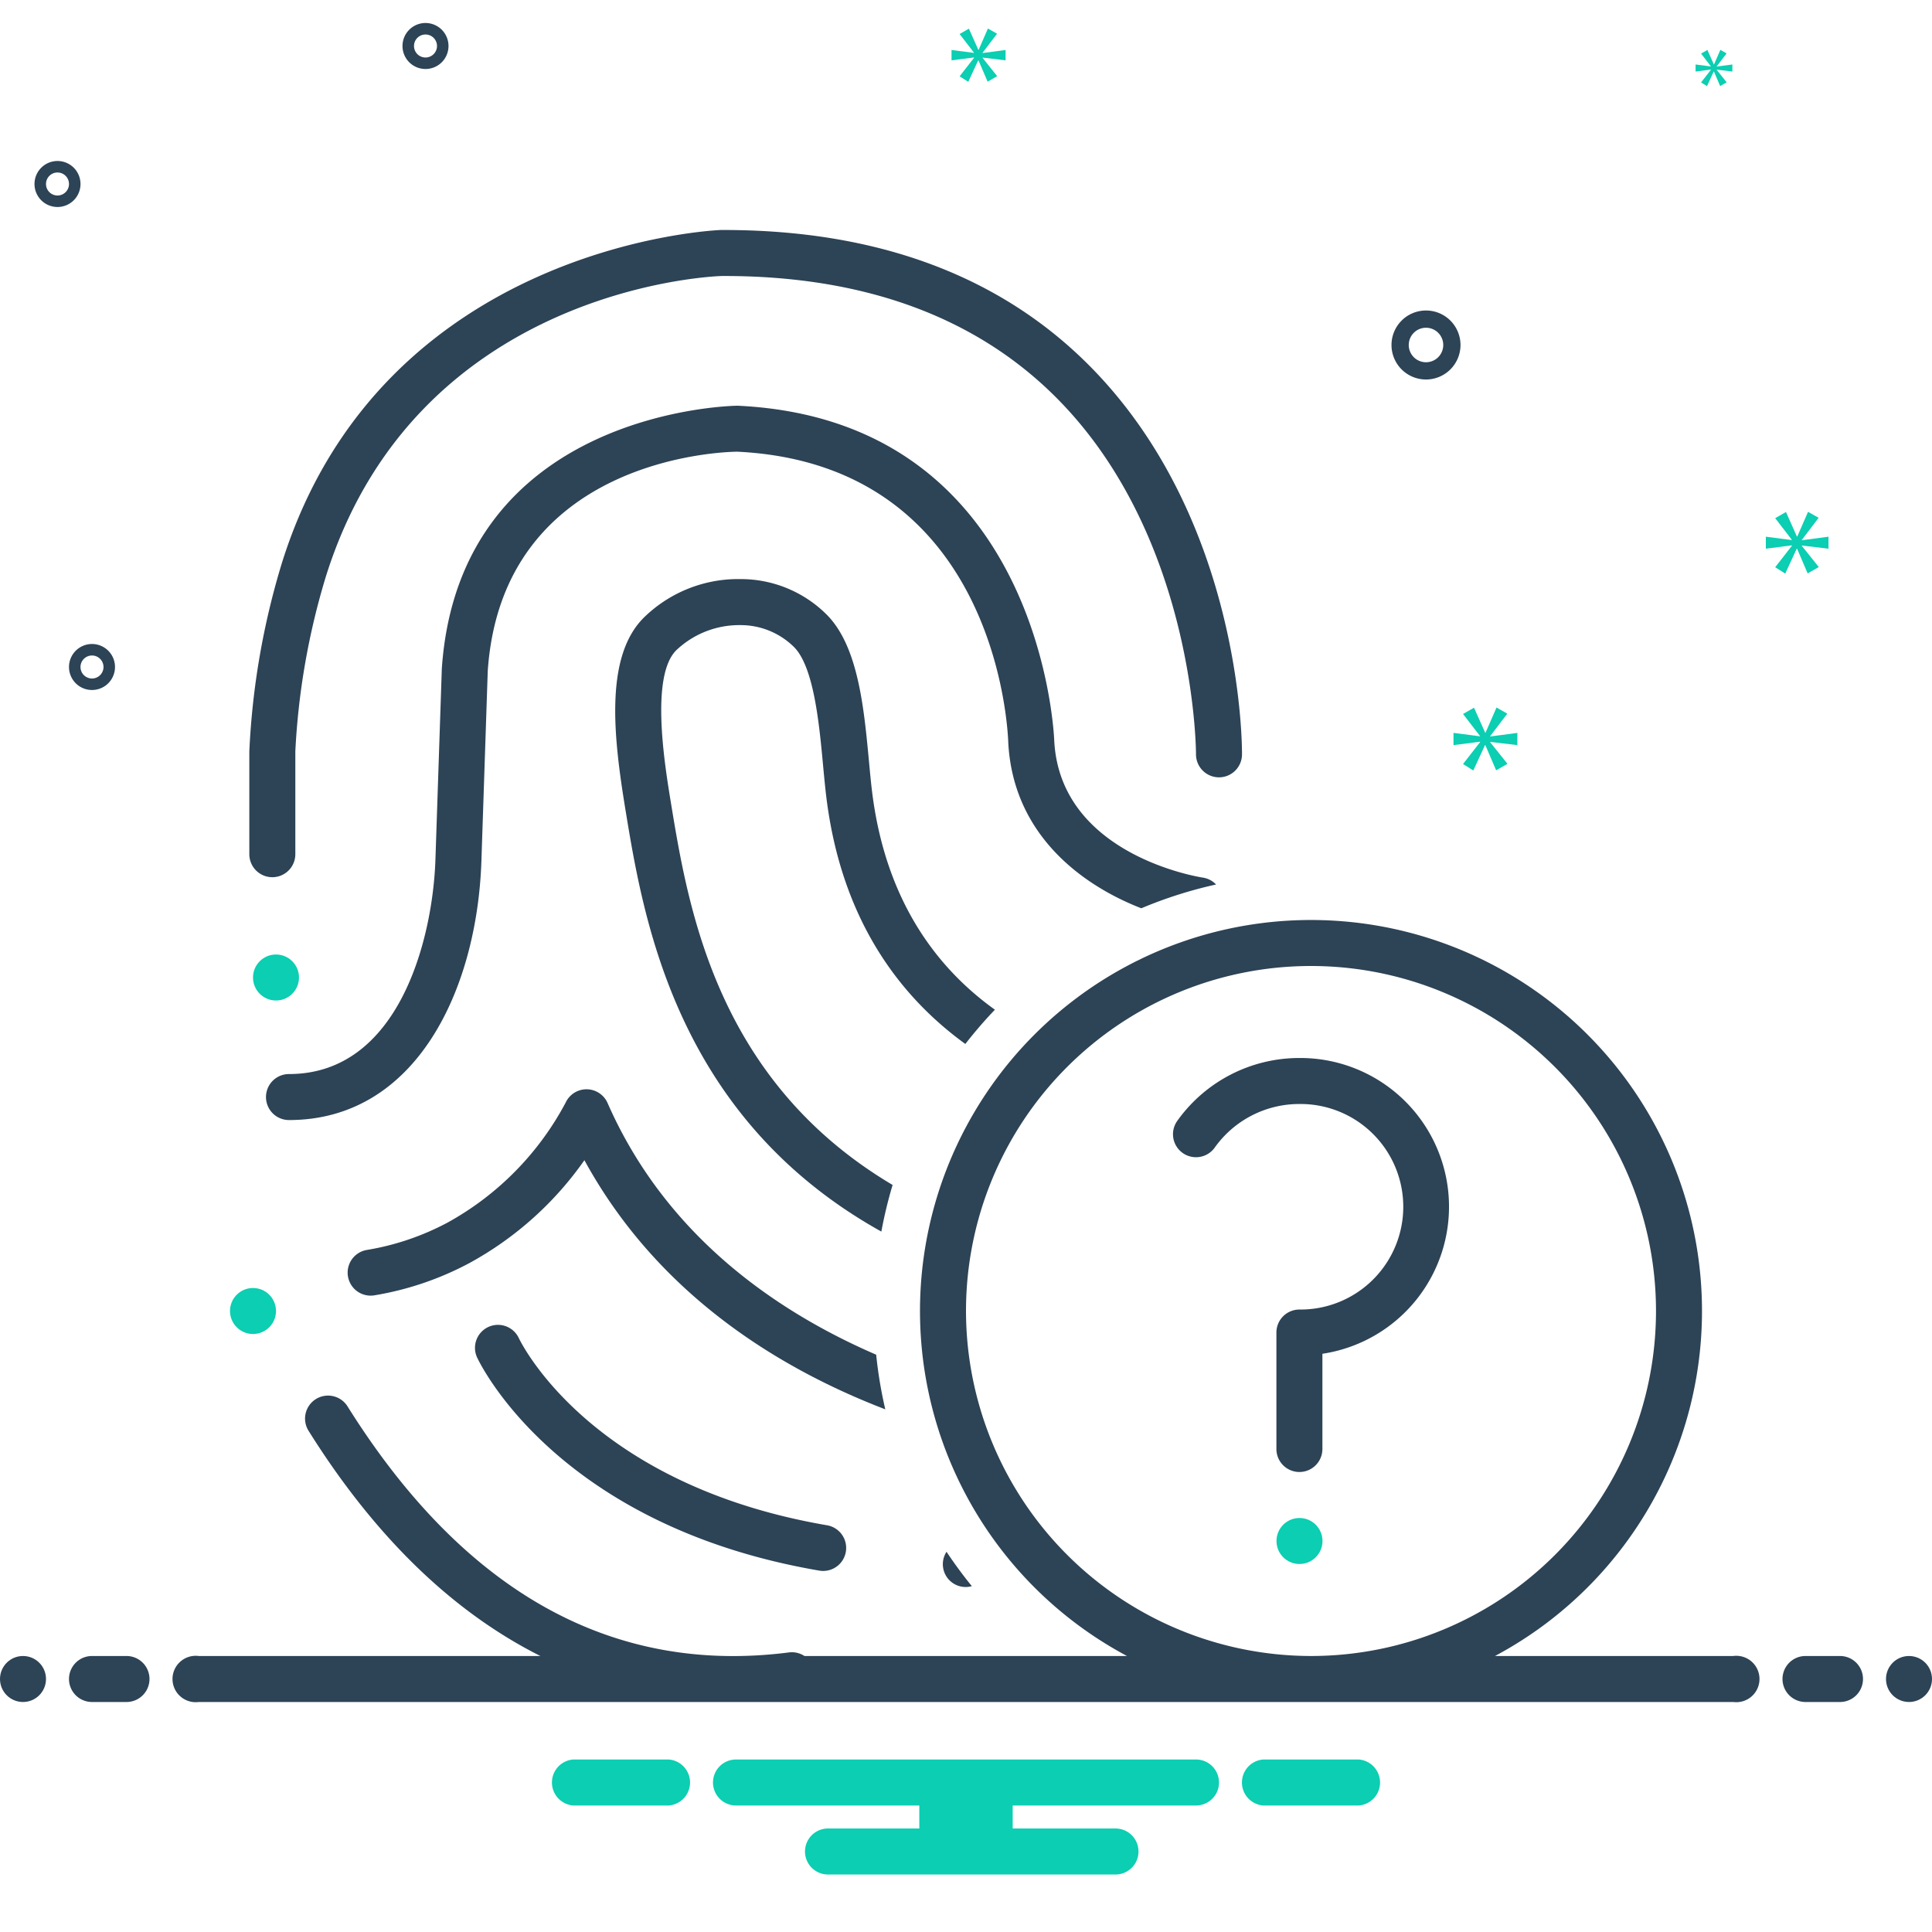 <svg xmlns="http://www.w3.org/2000/svg" data-name="Layer 1" viewBox="0 0 168 168" id="instruction"><path fill="#2d4356" d="M23.681 76.279a2 2 0 0 0 2-2v-8.941a62.837 62.837 0 0 1 2.637-15.146c7.8-25.034 33.4-26.157 34.43-26.192h.238c12.148 0 21.856 3.555 28.855 10.568C103.967 46.715 104 65.394 104 65.581a2 2 0 0 0 1.986 2.013H106a2 2 0 0 0 2-1.984c.006-.831 0-20.489-13.3-33.843C86.919 23.958 76.253 20 62.94 20h-.26c-.295.009-29.521 1.205-38.181 29a66.366 66.366 0 0 0-2.818 16.336v8.941a2 2 0 0 0 2 2.002zM45.1 116.326a2 2 0 0 0-3.626 1.687c.276.6 7.029 14.66 29.763 18.562a2.022 2.022 0 0 0 .34.029 2 2 0 0 0 .336-3.972c-20.525-3.523-26.556-15.763-26.813-16.306z"></path><path fill="#2d4356" d="M64.363 54.358a6.6 6.6 0 0 1 4.712 1.936c1.705 1.76 2.168 6.7 2.5 10.3.088.934.172 1.824.268 2.627 1.3 10.784 6.422 17.444 12.1 21.559a38.263 38.263 0 0 1 2.571-2.98c-5-3.581-9.537-9.445-10.694-19.061-.093-.772-.172-1.625-.256-2.522-.436-4.658-.932-9.939-3.615-12.709a10.566 10.566 0 0 0-7.532-3.152 11.712 11.712 0 0 0-8.395 3.315c-3.482 3.407-2.668 10.441-1.631 16.767 1.562 9.517 4.391 26.705 22.249 36.657a37.994 37.994 0 0 1 .978-4.055c-15.3-9.075-17.769-24.04-19.28-33.248-.541-3.3-1.807-11.022.48-13.26a7.941 7.941 0 0 1 5.545-2.174Z"></path><path fill="#2d4356" d="M99.245 78.981a37.722 37.722 0 0 1 6.5-2.068 1.98 1.98 0 0 0-1.156-.6c-.123-.018-12.355-1.877-12.913-11.852-.007-.279-1.013-27.944-27.539-29.181-.241 0-24.161.3-25.718 22.855l-.556 16.609c-.232 6.928-3.177 18.652-12.734 18.652a2 2 0 0 0 0 4c11.035 0 16.355-11.31 16.732-22.518l.552-16.539C43.687 39.862 62.765 39.294 64.1 39.277c22.632 1.094 23.548 24.3 23.578 25.344.444 7.949 6.359 12.335 11.567 14.36zM112.992 92a13.023 13.023 0 0 0-10.621 5.468 2 2 0 1 0 3.258 2.321A9.024 9.024 0 0 1 112.992 96a8.937 8.937 0 1 1 0 17.873 2 2 0 0 0-2 2V126a2 2 0 0 0 4 0v-8.28a12.932 12.932 0 0 0-2-25.72zM76.19 117.8c-8.79-3.8-18.318-10.415-23.357-21.883a2 2 0 0 0-3.645-.04A25.635 25.635 0 0 1 38.94 106.3a22.752 22.752 0 0 1-7.055 2.394 2 2 0 0 0 .654 3.946 26.756 26.756 0 0 0 8.291-2.815 29.393 29.393 0 0 0 9.988-8.938C57.2 112.565 67.739 119 76.982 122.551a37.7 37.7 0 0 1-.792-4.751zm8.317 20.127q-1.169-1.439-2.2-2.989a1.983 1.983 0 0 0 2.2 2.989zM124 33a3 3 0 1 0-3-3 3 3 0 0 0 3 3zm0-4.5a1.5 1.5 0 1 1-1.5 1.5 1.5 1.5 0 0 1 1.5-1.5zM7 16a2 2 0 1 0-2 2 2 2 0 0 0 2-2zm-2 1a1 1 0 1 1 1-1 1 1 0 0 1-1 1zM37 6a2 2 0 1 0-2-2 2 2 0 0 0 2 2zm0-3a1 1 0 1 1-1 1 1 1 0 0 1 1-1zM6 58a2 2 0 1 0 2-2 2 2 0 0 0-2 2zm2-1a1 1 0 1 1-1 1 1 1 0 0 1 1-1z"></path><circle cx="2" cy="146" r="2" fill="#2d4356"></circle><path fill="#2d4356" d="M11 144H8a2 2 0 0 0 0 4h3a2 2 0 0 0 0-4zm149 0h-3a2 2 0 0 0 0 4h3a2 2 0 0 0 0-4z"></path><circle cx="166" cy="146" r="2" fill="#2d4356"></circle><path fill="#2d4356" d="M150.721 144H130a34 34 0 1 0-32 0H69.952a1.993 1.993 0 0 0-1.336-.312c-15.351 1.968-28.261-5.222-38.38-21.369a2 2 0 1 0-3.389 2.124c6.323 10.09 13.306 16.125 20.144 19.557H17.279a2.017 2.017 0 1 0 0 4h133.442a2.017 2.017 0 1 0 0-4ZM84 114a30 30 0 1 1 30 30 30.034 30.034 0 0 1-30-30Z"></path><circle cx="22" cy="114" r="2" fill="#0bceb2"></circle><circle cx="24" cy="85" r="2" fill="#0bceb2"></circle><circle cx="112.999" cy="134" r="2" fill="#0bceb2"></circle><path fill="#0bceb2" d="m129.583 64.011 1.487-1.955-.939-.532-.954 2.19h-.032l-.97-2.175-.955.548 1.471 1.909v.031l-2.3-.297v1.064l2.316-.297v.031l-1.487 1.908.892.564 1.018-2.206h.03l.939 2.19.986-.563-1.502-1.878v-.031l2.362.282V63.73l-2.362.312v-.031zM149.281 5.769l.856-1.126-.54-.306-.55 1.261h-.018l-.558-1.253-.551.316.848 1.099v.018l-1.325-.171v.613l1.334-.171v.018l-.857 1.099.514.324.586-1.27h.018l.54 1.261.568-.324-.865-1.082v-.018l1.36.163v-.613l-1.36.18v-.018zM159 47.713V46.67l-2.317.307v-.031l1.459-1.918-.921-.522-.936 2.148h-.032l-.951-2.133-.937.538 1.443 1.872v.031l-2.256-.292v1.043l2.271-.291v.031l-1.458 1.872.875.553.998-2.165h.03l.921 2.149.967-.552-1.473-1.842v-.031l2.317.276zM84.702 5.023l-1.258 1.615.754.477.862-1.867h.025l.795 1.853.834-.476-1.271-1.589v-.027l1.999.239v-.9l-1.999.264v-.026l1.258-1.655-.794-.45-.808 1.853h-.026l-.821-1.84-.808.464 1.245 1.615v.026l-1.947-.251v.9l1.96-.252v.027zM118.154 153h-8.308a2.006 2.006 0 0 0 0 4h8.308a2.006 2.006 0 0 0 0-4zm-60 0h-8.308a2.006 2.006 0 0 0 0 4h8.308a2.006 2.006 0 0 0 0-4zM104 153H64a2 2 0 0 0 0 4h15.94v2H72a2 2 0 0 0 0 4h25a2 2 0 0 0 0-4h-8.94v-2H104a2 2 0 0 0 0-4z"></path></svg>